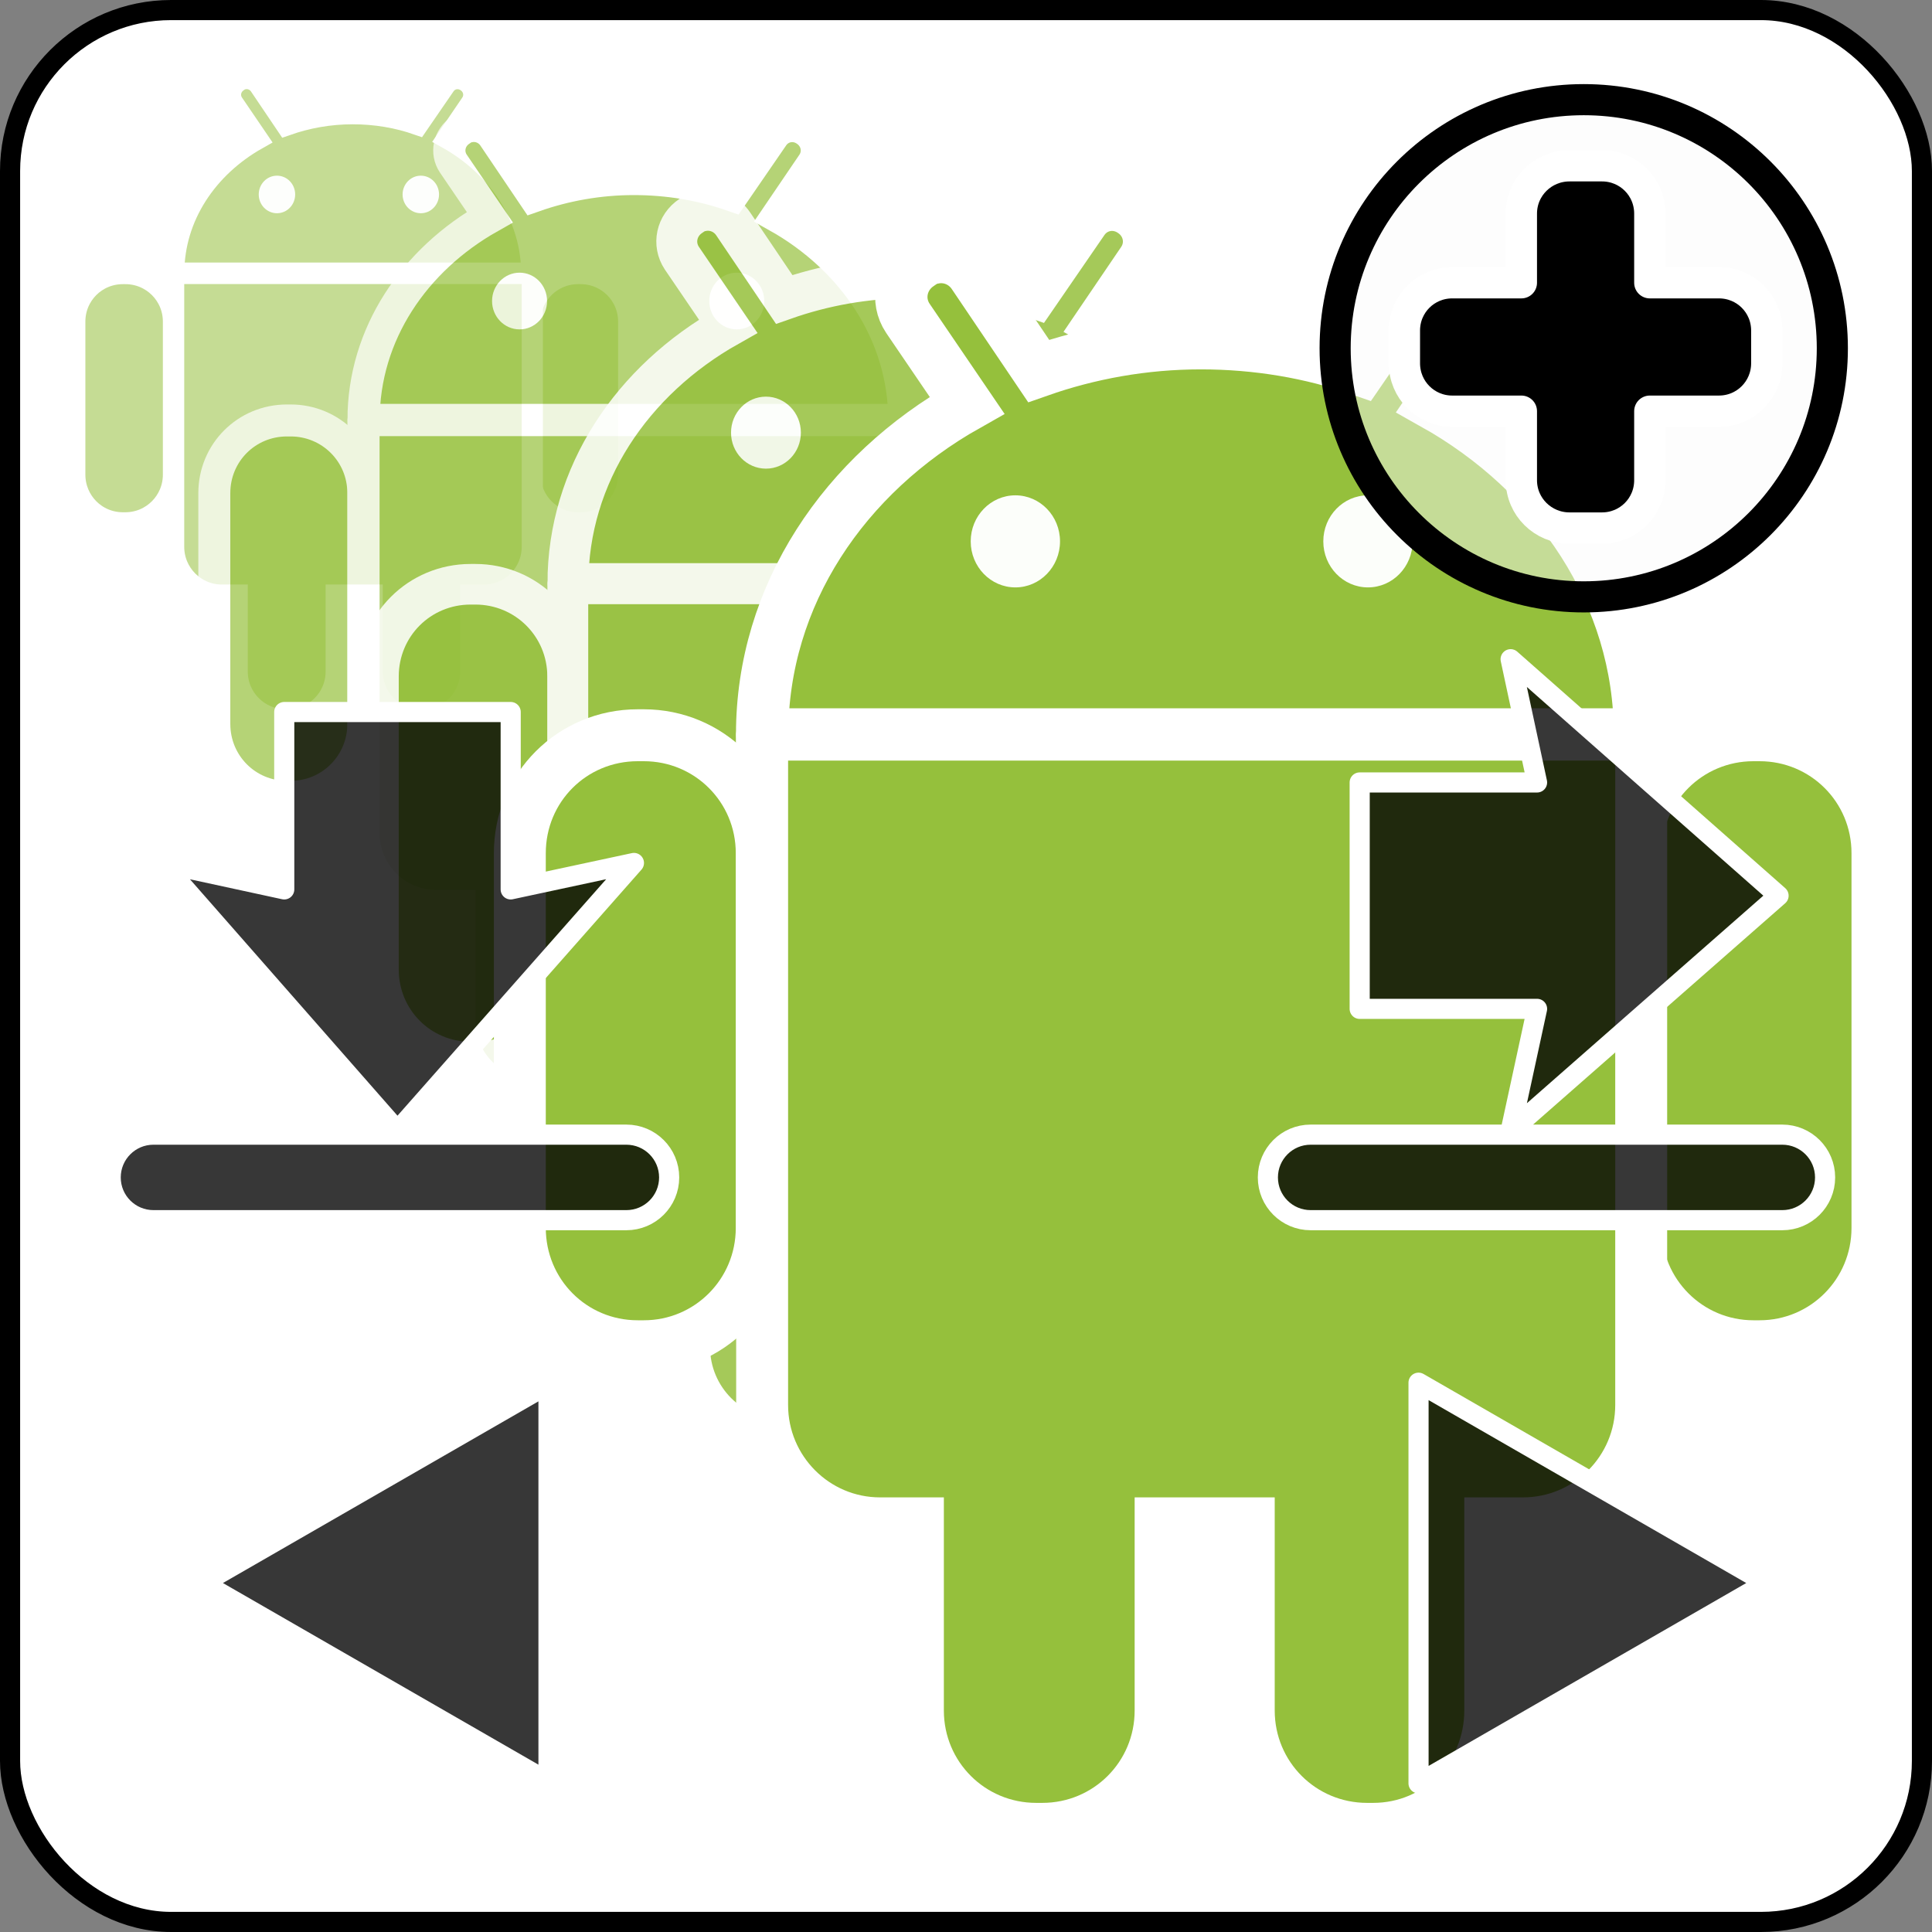 <?xml version="1.0" encoding="UTF-8" standalone="no"?>
<!-- Created with Inkscape (http://www.inkscape.org/) -->
<svg
   xmlns:svg="http://www.w3.org/2000/svg"
   xmlns="http://www.w3.org/2000/svg"
   version="1.0"
   width="100%"
   height="100%"
   viewBox="0 0 48 48"
   id="_stabilo01"
   style="display:inline">
  <rect x="0" y="0" width="48" height="48" fill="#808080" stroke="none"/>
  <defs
     id="defs2385">
    <filter
       id="filter4022">
      <feBlend
         id="feBlend4024"
         in2="BackgroundImage"
         mode="screen" />
    </filter>
    <clipPath
       id="clipPath3129">
      <rect
         width="48"
         height="48"
         ry="0"
         x="0"
         y="0"
         id="rect3131"
         style="opacity:1;fill:#000000;fill-opacity:1;fill-rule:evenodd;stroke:#d7d7d7;stroke-width:0.916;stroke-linecap:round;stroke-linejoin:miter;marker:none;marker-start:none;marker-mid:none;marker-end:none;stroke-miterlimit:4;stroke-dasharray:none;stroke-dashoffset:0;stroke-opacity:0.868;visibility:visible;display:inline;overflow:visible;enable-background:accumulate" />
    </clipPath>
    <clipPath
       id="clipPath2598">
      <rect
         width="48"
         height="48"
         ry="0"
         x="0"
         y="0"
         id="rect2600"
         style="opacity:1;fill:#000000;fill-opacity:1;fill-rule:evenodd;stroke:#d7d7d7;stroke-width:0.916;stroke-linecap:round;stroke-linejoin:miter;marker:none;marker-start:none;marker-mid:none;marker-end:none;stroke-miterlimit:4;stroke-dasharray:none;stroke-dashoffset:0;stroke-opacity:0.868;visibility:visible;display:inline;overflow:visible;enable-background:accumulate" />
    </clipPath>
    <filter
       id="filter2594">
      <feBlend
         mode="screen"
         in2="BackgroundImage"
         id="feBlend2596" />
    </filter>
    <marker
       refX="0"
       refY="0"
       orient="auto"
       id="Arrow1Mend"
       style="overflow:visible">
      <path
         d="M 0,0 L 5,-5 L -12.5,0 L 5,5 L 0,0 z"
         transform="matrix(-0.4,0,0,-0.4,-4,0)"
         id="path3202"
         style="fill-rule:evenodd;stroke:#000000;stroke-width:1pt;marker-start:none" />
    </marker>
  </defs>
  <rect
     width="47.5"
     height="47.5"
     ry="4"
     x="0.25"
     y="0.25"
     id="rect2593"
     style="opacity:1;fill:#ffffff;fill-opacity:1;fill-rule:evenodd;stroke:none;stroke-width:0.5;stroke-linecap:round;stroke-linejoin:miter;marker:none;marker-start:none;marker-mid:none;marker-end:none;stroke-miterlimit:4;stroke-dasharray:none;stroke-dashoffset:0;stroke-opacity:1;visibility:visible;display:inline;overflow:visible;enable-background:accumulate" />
  <rect
     width="47.5"
     height="47.5"
     ry="4"
     x="0.25"
     y="0.25"
     id="rect3365"
     style="opacity:1;fill:none;fill-opacity:1;fill-rule:evenodd;stroke:#000000;stroke-width:0.5;stroke-linecap:round;stroke-linejoin:miter;marker:none;marker-start:none;marker-mid:none;marker-end:none;stroke-miterlimit:4;stroke-dasharray:none;stroke-dashoffset:0;stroke-opacity:1;visibility:visible;display:inline;overflow:visible;enable-background:accumulate" />
  <g
     transform="matrix(0.408,0,0,0.408,-1.194,0.289)"
     id="g2458"
     style="opacity:0.55;display:inline">
    <path
       d="M 10.41,15.95 L 10.56,15.95 C 12.18,15.95 13.49,17.25 13.49,18.88 L 13.49,28.19 C 13.49,29.82 12.18,31.13 10.56,31.13 L 10.41,31.13 C 8.78,31.13 7.48,29.82 7.48,28.19 L 7.48,18.88 C 7.48,17.25 8.78,15.95 10.41,15.95 z"
       id="path2460"
       style="fill:#95c03c;fill-opacity:1;fill-rule:evenodd;stroke:#ffffff;stroke-width:1.29;stroke-linecap:butt;stroke-linejoin:miter;marker:none;stroke-miterlimit:4;stroke-dashoffset:0;stroke-opacity:1;visibility:visible;display:inline;overflow:visible;enable-background:accumulate" />
    <path
       d="M 38.13,15.95 L 38.28,15.95 C 39.9,15.95 41.21,17.25 41.21,18.88 L 41.21,28.19 C 41.21,29.82 39.9,31.13 38.28,31.13 L 38.13,31.13 C 36.51,31.13 35.2,29.82 35.2,28.19 L 35.2,18.88 C 35.2,17.25 36.51,15.95 38.13,15.95 z"
       id="path2462"
       style="fill:#95c03c;fill-opacity:1;fill-rule:evenodd;stroke:#ffffff;stroke-width:1.29;stroke-linecap:butt;stroke-linejoin:miter;marker:none;stroke-miterlimit:4;stroke-dashoffset:0;stroke-opacity:1;visibility:visible;display:inline;overflow:visible;enable-background:accumulate" />
    <path
       d="M 13.5,15.93 C 13.49,15.95 13.5,15.97 13.5,16 L 13.5,32.59 C 13.5,34.21 14.81,35.53 16.43,35.53 L 17.37,35.53 L 17.37,40.18 C 17.37,41.81 18.68,43.12 20.31,43.12 L 20.46,43.12 C 22.09,43.12 23.4,41.81 23.4,40.18 L 23.4,35.53 L 25.59,35.53 L 25.59,40.18 C 25.59,41.81 26.9,43.12 28.53,43.12 L 28.68,43.12 C 30.31,43.12 31.59,41.81 31.59,40.18 L 31.59,35.53 L 32.4,35.53 C 34.03,35.53 35.34,34.21 35.34,32.59 L 35.34,16 C 35.34,15.97 35.34,15.95 35.34,15.93 L 13.5,15.93 z"
       id="path2464"
       style="fill:#95c03c;fill-opacity:1;fill-rule:evenodd;stroke:#ffffff;stroke-width:1.29;stroke-linecap:butt;stroke-linejoin:miter;marker:none;stroke-miterlimit:4;stroke-dashoffset:0;stroke-opacity:1;visibility:visible;display:inline;overflow:visible;enable-background:accumulate" />
    <path
       d="M 17.75,4.09 C 17.62,4.11 17.51,4.17 17.4,4.25 C 16.95,4.55 16.82,5.14 17.12,5.59 L 18.59,7.75 C 15.54,9.47 13.5,12.47 13.5,15.93 L 35.31,15.93 C 35.31,12.46 33.25,9.43 30.18,7.71 L 31.62,5.59 C 31.92,5.14 31.79,4.55 31.34,4.25 C 30.89,3.94 30.3,4.05 30,4.5 L 28.37,6.87 C 27.14,6.44 25.8,6.21 24.4,6.21 C 22.98,6.21 21.62,6.46 20.37,6.9 L 18.75,4.5 C 18.52,4.16 18.12,4.01 17.75,4.09 z"
       id="path2466"
       style="opacity:1;fill:#95c03c;fill-opacity:1;fill-rule:evenodd;stroke:#ffffff;stroke-width:1.3;stroke-linecap:butt;stroke-linejoin:miter;marker:none;stroke-miterlimit:4;stroke-dasharray:none;stroke-dashoffset:0;stroke-opacity:1;visibility:visible;display:inline;overflow:visible;enable-background:accumulate" />
    <path
       d="M 21.28,11.55 C 21.28,12.285 20.702,12.88 19.99,12.88 C 19.278,12.88 18.7,12.285 18.7,11.55 C 18.7,10.815 19.278,10.22 19.99,10.22 C 20.702,10.22 21.28,10.815 21.28,11.55 L 21.28,11.55 z"
       transform="matrix(0.86,0,0,0.86,2.6,1.2)"
       id="path2468"
       style="opacity:1;fill:#fcfefa;fill-opacity:1;fill-rule:evenodd;stroke:none;marker:none;visibility:visible;display:inline;overflow:visible;enable-background:accumulate" />
    <path
       d="M 21.28,11.55 C 21.28,12.285 20.702,12.88 19.99,12.88 C 19.278,12.88 18.7,12.285 18.7,11.55 C 18.7,10.815 19.278,10.22 19.99,10.22 C 20.702,10.22 21.28,10.815 21.28,11.55 L 21.28,11.55 z"
       transform="matrix(0.86,0,0,0.86,11.36,1.2)"
       id="path2470"
       style="opacity:1;fill:#fcfefa;fill-opacity:1;fill-rule:evenodd;stroke:none;marker:none;visibility:visible;display:inline;overflow:visible;enable-background:accumulate" />
  </g>
  <g
     transform="matrix(0.616,0,0,0.616,0.717,0.621)"
     id="g3260"
     style="opacity:0.7;display:inline">
    <path
       d="M 10.41,15.95 L 10.56,15.95 C 12.18,15.95 13.49,17.25 13.49,18.88 L 13.49,28.19 C 13.49,29.82 12.18,31.13 10.56,31.13 L 10.41,31.13 C 8.78,31.13 7.48,29.82 7.48,28.19 L 7.48,18.88 C 7.48,17.25 8.78,15.95 10.41,15.95 z"
       id="path3262"
       style="fill:#95c03c;fill-opacity:1;fill-rule:evenodd;stroke:#ffffff;stroke-width:1.29;stroke-linecap:butt;stroke-linejoin:miter;marker:none;stroke-miterlimit:4;stroke-dashoffset:0;stroke-opacity:1;visibility:visible;display:inline;overflow:visible;enable-background:accumulate" />
    <path
       d="M 38.13,15.95 L 38.28,15.95 C 39.9,15.95 41.21,17.25 41.21,18.88 L 41.21,28.19 C 41.21,29.82 39.9,31.13 38.28,31.13 L 38.13,31.13 C 36.51,31.13 35.2,29.82 35.2,28.19 L 35.2,18.88 C 35.2,17.25 36.51,15.95 38.13,15.95 z"
       id="path3264"
       style="fill:#95c03c;fill-opacity:1;fill-rule:evenodd;stroke:#ffffff;stroke-width:1.29;stroke-linecap:butt;stroke-linejoin:miter;marker:none;stroke-miterlimit:4;stroke-dashoffset:0;stroke-opacity:1;visibility:visible;display:inline;overflow:visible;enable-background:accumulate" />
    <path
       d="M 13.5,15.93 C 13.49,15.95 13.5,15.97 13.5,16 L 13.5,32.59 C 13.5,34.21 14.81,35.53 16.43,35.53 L 17.37,35.53 L 17.37,40.18 C 17.37,41.81 18.68,43.12 20.31,43.12 L 20.46,43.12 C 22.09,43.12 23.4,41.81 23.4,40.18 L 23.4,35.53 L 25.59,35.53 L 25.59,40.18 C 25.59,41.81 26.9,43.12 28.53,43.12 L 28.68,43.12 C 30.31,43.12 31.59,41.81 31.59,40.18 L 31.59,35.53 L 32.4,35.53 C 34.03,35.53 35.34,34.21 35.34,32.59 L 35.34,16 C 35.34,15.97 35.34,15.95 35.34,15.93 L 13.5,15.93 z"
       id="path3266"
       style="fill:#95c03c;fill-opacity:1;fill-rule:evenodd;stroke:#ffffff;stroke-width:1.29;stroke-linecap:butt;stroke-linejoin:miter;marker:none;stroke-miterlimit:4;stroke-dashoffset:0;stroke-opacity:1;visibility:visible;display:inline;overflow:visible;enable-background:accumulate" />
    <path
       d="M 17.75,4.09 C 17.62,4.11 17.51,4.17 17.4,4.25 C 16.95,4.55 16.82,5.14 17.12,5.59 L 18.59,7.75 C 15.54,9.47 13.5,12.47 13.5,15.93 L 35.31,15.93 C 35.31,12.46 33.25,9.43 30.18,7.71 L 31.62,5.59 C 31.92,5.14 31.79,4.55 31.34,4.25 C 30.89,3.94 30.3,4.05 30,4.5 L 28.37,6.87 C 27.14,6.44 25.8,6.21 24.4,6.21 C 22.98,6.21 21.62,6.46 20.37,6.9 L 18.75,4.5 C 18.52,4.16 18.12,4.01 17.75,4.09 z"
       id="path3268"
       style="opacity:1;fill:#95c03c;fill-opacity:1;fill-rule:evenodd;stroke:#ffffff;stroke-width:1.3;stroke-linecap:butt;stroke-linejoin:miter;marker:none;stroke-miterlimit:4;stroke-dasharray:none;stroke-dashoffset:0;stroke-opacity:1;visibility:visible;display:inline;overflow:visible;enable-background:accumulate" />
    <path
       d="M 21.28,11.55 C 21.28,12.285 20.702,12.88 19.99,12.88 C 19.278,12.88 18.7,12.285 18.7,11.55 C 18.7,10.815 19.278,10.22 19.99,10.22 C 20.702,10.22 21.28,10.815 21.28,11.55 L 21.28,11.55 z"
       transform="matrix(0.86,0,0,0.86,2.6,1.2)"
       id="path3270"
       style="opacity:1;fill:#fcfefa;fill-opacity:1;fill-rule:evenodd;stroke:none;marker:none;visibility:visible;display:inline;overflow:visible;enable-background:accumulate" />
    <path
       d="M 21.28,11.55 C 21.28,12.285 20.702,12.88 19.99,12.88 C 19.278,12.88 18.7,12.285 18.7,11.55 C 18.7,10.815 19.278,10.22 19.99,10.22 C 20.702,10.22 21.28,10.815 21.28,11.55 L 21.28,11.55 z"
       transform="matrix(0.86,0,0,0.86,11.36,1.2)"
       id="path3272"
       style="opacity:1;fill:#fcfefa;fill-opacity:1;fill-rule:evenodd;stroke:none;marker:none;visibility:visible;display:inline;overflow:visible;enable-background:accumulate" />
  </g>
  <g
     transform="matrix(0.782,0,0,0.782,3.553,2.043)"
     id="g3246"
     style="opacity:0.85;display:inline">
    <path
       d="M 10.41,15.95 L 10.56,15.95 C 12.18,15.95 13.49,17.25 13.49,18.88 L 13.49,28.19 C 13.49,29.82 12.18,31.13 10.56,31.13 L 10.41,31.13 C 8.78,31.13 7.48,29.82 7.48,28.19 L 7.48,18.88 C 7.48,17.25 8.78,15.95 10.41,15.95 z"
       id="path3248"
       style="fill:#95c03c;fill-opacity:1;fill-rule:evenodd;stroke:#ffffff;stroke-width:1.29;stroke-linecap:butt;stroke-linejoin:miter;marker:none;stroke-miterlimit:4;stroke-dashoffset:0;stroke-opacity:1;visibility:visible;display:inline;overflow:visible;enable-background:accumulate" />
    <path
       d="M 38.13,15.95 L 38.28,15.95 C 39.9,15.95 41.21,17.25 41.21,18.88 L 41.21,28.19 C 41.21,29.82 39.9,31.13 38.28,31.13 L 38.13,31.13 C 36.51,31.13 35.2,29.82 35.2,28.19 L 35.2,18.88 C 35.2,17.25 36.51,15.95 38.13,15.95 z"
       id="path3250"
       style="fill:#95c03c;fill-opacity:1;fill-rule:evenodd;stroke:#ffffff;stroke-width:1.29;stroke-linecap:butt;stroke-linejoin:miter;marker:none;stroke-miterlimit:4;stroke-dashoffset:0;stroke-opacity:1;visibility:visible;display:inline;overflow:visible;enable-background:accumulate" />
    <path
       d="M 13.5,15.93 C 13.49,15.95 13.5,15.97 13.5,16 L 13.5,32.59 C 13.5,34.21 14.81,35.53 16.43,35.53 L 17.37,35.53 L 17.37,40.18 C 17.37,41.81 18.68,43.12 20.31,43.12 L 20.46,43.12 C 22.09,43.12 23.4,41.81 23.4,40.18 L 23.4,35.53 L 25.59,35.53 L 25.59,40.18 C 25.59,41.81 26.9,43.12 28.53,43.12 L 28.68,43.12 C 30.31,43.12 31.59,41.81 31.59,40.18 L 31.59,35.53 L 32.4,35.53 C 34.03,35.53 35.34,34.21 35.34,32.59 L 35.34,16 C 35.34,15.97 35.34,15.95 35.34,15.93 L 13.5,15.93 z"
       id="path3252"
       style="fill:#95c03c;fill-opacity:1;fill-rule:evenodd;stroke:#ffffff;stroke-width:1.29;stroke-linecap:butt;stroke-linejoin:miter;marker:none;stroke-miterlimit:4;stroke-dashoffset:0;stroke-opacity:1;visibility:visible;display:inline;overflow:visible;enable-background:accumulate" />
    <path
       d="M 17.75,4.09 C 17.62,4.11 17.51,4.17 17.4,4.25 C 16.95,4.55 16.82,5.14 17.12,5.59 L 18.59,7.75 C 15.54,9.47 13.5,12.47 13.5,15.93 L 35.31,15.93 C 35.31,12.46 33.25,9.43 30.18,7.71 L 31.62,5.59 C 31.92,5.14 31.79,4.55 31.34,4.25 C 30.89,3.94 30.3,4.05 30,4.5 L 28.37,6.87 C 27.14,6.44 25.8,6.21 24.4,6.21 C 22.98,6.21 21.62,6.46 20.37,6.9 L 18.75,4.5 C 18.52,4.16 18.12,4.01 17.75,4.09 z"
       id="path3254"
       style="opacity:1;fill:#95c03c;fill-opacity:1;fill-rule:evenodd;stroke:#ffffff;stroke-width:1.3;stroke-linecap:butt;stroke-linejoin:miter;marker:none;stroke-miterlimit:4;stroke-dasharray:none;stroke-dashoffset:0;stroke-opacity:1;visibility:visible;display:inline;overflow:visible;enable-background:accumulate" />
    <path
       d="M 21.28,11.55 C 21.28,12.285 20.702,12.88 19.99,12.88 C 19.278,12.88 18.7,12.285 18.7,11.55 C 18.7,10.815 19.278,10.22 19.99,10.22 C 20.702,10.22 21.28,10.815 21.28,11.55 L 21.28,11.55 z"
       transform="matrix(0.86,0,0,0.86,2.6,1.2)"
       id="path3256"
       style="opacity:1;fill:#fcfefa;fill-opacity:1;fill-rule:evenodd;stroke:none;marker:none;visibility:visible;display:inline;overflow:visible;enable-background:accumulate" />
    <path
       d="M 21.28,11.55 C 21.28,12.285 20.702,12.88 19.99,12.88 C 19.278,12.88 18.7,12.285 18.7,11.55 C 18.7,10.815 19.278,10.22 19.99,10.22 C 20.702,10.22 21.28,10.815 21.28,11.55 L 21.28,11.55 z"
       transform="matrix(0.86,0,0,0.86,11.36,1.2)"
       id="path3258"
       style="opacity:1;fill:#fcfefa;fill-opacity:1;fill-rule:evenodd;stroke:none;marker:none;visibility:visible;display:inline;overflow:visible;enable-background:accumulate" />
  </g>
  <g
     transform="translate(5.435,2.317)"
     id="android01"
     style="display:inline">
    <path
       d="M 10.41,15.95 L 10.56,15.95 C 12.18,15.95 13.49,17.25 13.49,18.88 L 13.49,28.19 C 13.49,29.82 12.18,31.13 10.56,31.13 L 10.41,31.13 C 8.78,31.13 7.48,29.82 7.48,28.19 L 7.48,18.88 C 7.48,17.25 8.78,15.95 10.41,15.95 z"
       id="r2481"
       style="fill:#95c03c;fill-opacity:1;fill-rule:evenodd;stroke:#ffffff;stroke-width:1.29;stroke-linecap:butt;stroke-linejoin:miter;marker:none;stroke-miterlimit:4;stroke-dashoffset:0;stroke-opacity:1;visibility:visible;display:inline;overflow:visible;enable-background:accumulate" />
    <path
       d="M 38.13,15.95 L 38.28,15.95 C 39.9,15.95 41.21,17.25 41.21,18.88 L 41.21,28.19 C 41.21,29.82 39.9,31.13 38.28,31.13 L 38.13,31.13 C 36.51,31.13 35.2,29.82 35.2,28.19 L 35.2,18.88 C 35.2,17.25 36.51,15.95 38.13,15.95 z"
       id="r3255"
       style="fill:#95c03c;fill-opacity:1;fill-rule:evenodd;stroke:#ffffff;stroke-width:1.29;stroke-linecap:butt;stroke-linejoin:miter;marker:none;stroke-miterlimit:4;stroke-dashoffset:0;stroke-opacity:1;visibility:visible;display:inline;overflow:visible;enable-background:accumulate" />
    <path
       d="M 13.5,15.93 C 13.49,15.95 13.5,15.97 13.5,16 L 13.5,32.59 C 13.5,34.21 14.81,35.53 16.43,35.53 L 17.37,35.53 L 17.37,40.18 C 17.37,41.81 18.68,43.12 20.31,43.12 L 20.46,43.12 C 22.09,43.12 23.4,41.81 23.4,40.18 L 23.4,35.53 L 25.59,35.53 L 25.59,40.18 C 25.59,41.81 26.9,43.12 28.53,43.12 L 28.68,43.12 C 30.31,43.12 31.59,41.81 31.59,40.18 L 31.59,35.53 L 32.4,35.53 C 34.03,35.53 35.34,34.21 35.34,32.59 L 35.34,16 C 35.34,15.97 35.34,15.95 35.34,15.93 L 13.5,15.93 z"
       id="r3257"
       style="fill:#95c03c;fill-opacity:1;fill-rule:evenodd;stroke:#ffffff;stroke-width:1.29;stroke-linecap:butt;stroke-linejoin:miter;marker:none;stroke-miterlimit:4;stroke-dashoffset:0;stroke-opacity:1;visibility:visible;display:inline;overflow:visible;enable-background:accumulate" />
    <path
       d="M 17.75,4.09 C 17.62,4.11 17.51,4.17 17.4,4.25 C 16.95,4.55 16.82,5.14 17.12,5.59 L 18.59,7.75 C 15.54,9.47 13.5,12.47 13.5,15.93 L 35.31,15.93 C 35.31,12.46 33.25,9.43 30.18,7.71 L 31.62,5.59 C 31.92,5.14 31.79,4.55 31.34,4.25 C 30.89,3.94 30.3,4.05 30,4.5 L 28.37,6.87 C 27.14,6.44 25.8,6.21 24.4,6.21 C 22.98,6.21 21.62,6.46 20.37,6.9 L 18.75,4.5 C 18.52,4.16 18.12,4.01 17.75,4.09 z"
       id="p3274"
       style="opacity:1;fill:#95c03c;fill-opacity:1;fill-rule:evenodd;stroke:#ffffff;stroke-width:1.3;stroke-linecap:butt;stroke-linejoin:miter;marker:none;stroke-miterlimit:4;stroke-dasharray:none;stroke-dashoffset:0;stroke-opacity:1;visibility:visible;display:inline;overflow:visible;enable-background:accumulate" />
    <path
       d="M 21.28,11.55 C 21.28,12.285 20.702,12.88 19.99,12.88 C 19.278,12.88 18.7,12.285 18.7,11.55 C 18.7,10.815 19.278,10.22 19.99,10.22 C 20.702,10.22 21.28,10.815 21.28,11.55 L 21.28,11.55 z"
       transform="matrix(0.86,0,0,0.86,2.6,1.2)"
       id="p3287"
       style="opacity:1;fill:#fcfefa;fill-opacity:1;fill-rule:evenodd;stroke:none;marker:none;visibility:visible;display:inline;overflow:visible;enable-background:accumulate" />
    <path
       d="M 21.28,11.55 C 21.28,12.285 20.702,12.88 19.99,12.88 C 19.278,12.88 18.7,12.285 18.7,11.55 C 18.7,10.815 19.278,10.22 19.99,10.22 C 20.702,10.22 21.28,10.815 21.28,11.55 L 21.28,11.55 z"
       transform="matrix(0.86,0,0,0.86,11.36,1.2)"
       id="p3289"
       style="opacity:1;fill:#fcfefa;fill-opacity:1;fill-rule:evenodd;stroke:none;marker:none;visibility:visible;display:inline;overflow:visible;enable-background:accumulate" />
  </g>
  <path
     d="M 45.524,8.652 C 45.524,12.064 42.759,14.829 39.348,14.829 C 35.936,14.829 33.171,12.064 33.171,8.652 C 33.171,5.241 35.936,2.476 39.348,2.476 C 42.759,2.476 45.524,5.241 45.524,8.652 z"
     id="p3165"
     style="fill:#fcfcfc;fill-opacity:0.473;fill-rule:evenodd;stroke:none;marker:none;visibility:visible;display:inline;overflow:visible;enable-background:accumulate" />
  <path
     d="M 45.524,8.652 C 45.524,12.063 42.759,14.829 39.348,14.829 C 35.937,14.829 33.171,12.063 33.171,8.652 C 33.171,5.241 35.937,2.476 39.348,2.476 C 42.759,2.476 45.524,5.241 45.524,8.652 z"
     id="p2393"
     style="fill:none;fill-opacity:0.83;fill-rule:evenodd;stroke:#000000;stroke-width:0.773;stroke-linecap:round;stroke-linejoin:round;marker:none;stroke-miterlimit:4;stroke-dasharray:none;stroke-dashoffset:0;stroke-opacity:1;visibility:visible;display:inline;overflow:visible;enable-background:accumulate" />
  <path
     d="M 38.994,4.119 C 38.336,4.119 37.798,4.646 37.798,5.307 L 37.798,7.025 L 36.08,7.025 C 35.422,7.025 34.892,7.552 34.892,8.212 L 34.892,9.025 C 34.892,9.686 35.422,10.216 36.08,10.216 L 37.798,10.216 L 37.798,11.931 C 37.798,12.592 38.336,13.119 38.994,13.119 L 39.801,13.119 C 40.459,13.119 40.989,12.592 40.989,11.931 L 40.989,10.216 L 42.707,10.216 C 43.365,10.216 43.895,9.686 43.895,9.025 L 43.895,8.212 C 43.895,7.552 43.365,7.025 42.707,7.025 L 40.989,7.025 L 40.989,5.307 C 40.989,4.646 40.459,4.119 39.801,4.119 L 38.994,4.119 z"
     id="r3167"
     style="fill:#000000;fill-opacity:1;fill-rule:evenodd;stroke:#ffffff;stroke-width:0.777;stroke-linecap:round;stroke-linejoin:round;marker:none;stroke-miterlimit:4;stroke-dashoffset:0;stroke-opacity:1;visibility:visible;display:inline;overflow:visible;enable-background:accumulate" />
  <path
     d="M 7.062,17.69 L 7.062,22.097 L 4.031,21.44 L 9.875,28.097 L 15.75,21.44 L 12.688,22.097 L 12.688,17.69 L 7.062,17.69 z M 3.812,28.19 C 3.226,28.19 2.75,28.666 2.75,29.253 C 2.75,29.84 3.226,30.315 3.812,30.315 L 15.562,30.315 C 16.149,30.315 16.625,29.84 16.625,29.253 C 16.625,28.666 16.149,28.19 15.562,28.19 L 3.812,28.19 z"
     id="path2414"
     style="fill:#000000;fill-opacity:0.784;fill-rule:evenodd;stroke:#ffffff;stroke-width:0.5;stroke-linecap:round;stroke-linejoin:round;stroke-miterlimit:4;stroke-dasharray:none;stroke-opacity:1" />
  <path
     d="M 37.531,16.378 L 38.188,19.44 L 33.781,19.44 L 33.781,25.065 L 38.188,25.065 L 37.531,28.097 L 44.188,22.253 L 37.531,16.378 z M 32.562,28.19 C 31.976,28.19 31.5,28.666 31.5,29.253 C 31.5,29.84 31.976,30.315 32.562,30.315 L 44.281,30.315 C 44.868,30.315 45.344,29.84 45.344,29.253 C 45.344,28.666 44.868,28.19 44.281,28.19 L 32.562,28.19 z"
     id="path2416"
     style="fill:#000000;fill-opacity:0.784;fill-rule:evenodd;stroke:#ffffff;stroke-width:0.5;stroke-linecap:round;stroke-linejoin:round;stroke-miterlimit:4;stroke-dasharray:none;stroke-opacity:1;display:inline" />
  <path
     d="M 13.627,34.384 L 5.038,39.33 L 13.627,44.275 L 13.627,34.384 z"
     id="path2430"
     style="opacity:1;fill:#000000;fill-opacity:0.784;fill-rule:evenodd;stroke:#ffffff;stroke-width:0.5;stroke-linecap:round;stroke-linejoin:round;marker:none;marker-start:none;marker-mid:none;marker-end:none;stroke-miterlimit:4;stroke-dasharray:none;stroke-dashoffset:0;stroke-opacity:1;visibility:visible;display:inline;overflow:visible;enable-background:accumulate" />
  <path
     d="M 35.243,34.353 L 43.886,39.33 L 35.243,44.306 L 35.243,34.353 z"
     id="path2435"
     style="opacity:1;fill:#000000;fill-opacity:0.784;fill-rule:evenodd;stroke:#ffffff;stroke-width:0.5;stroke-linecap:round;stroke-linejoin:round;marker:none;marker-start:none;marker-mid:none;marker-end:none;stroke-miterlimit:4;stroke-dasharray:none;stroke-dashoffset:0;stroke-opacity:1;visibility:visible;display:inline;overflow:visible;enable-background:accumulate" />
</svg>
